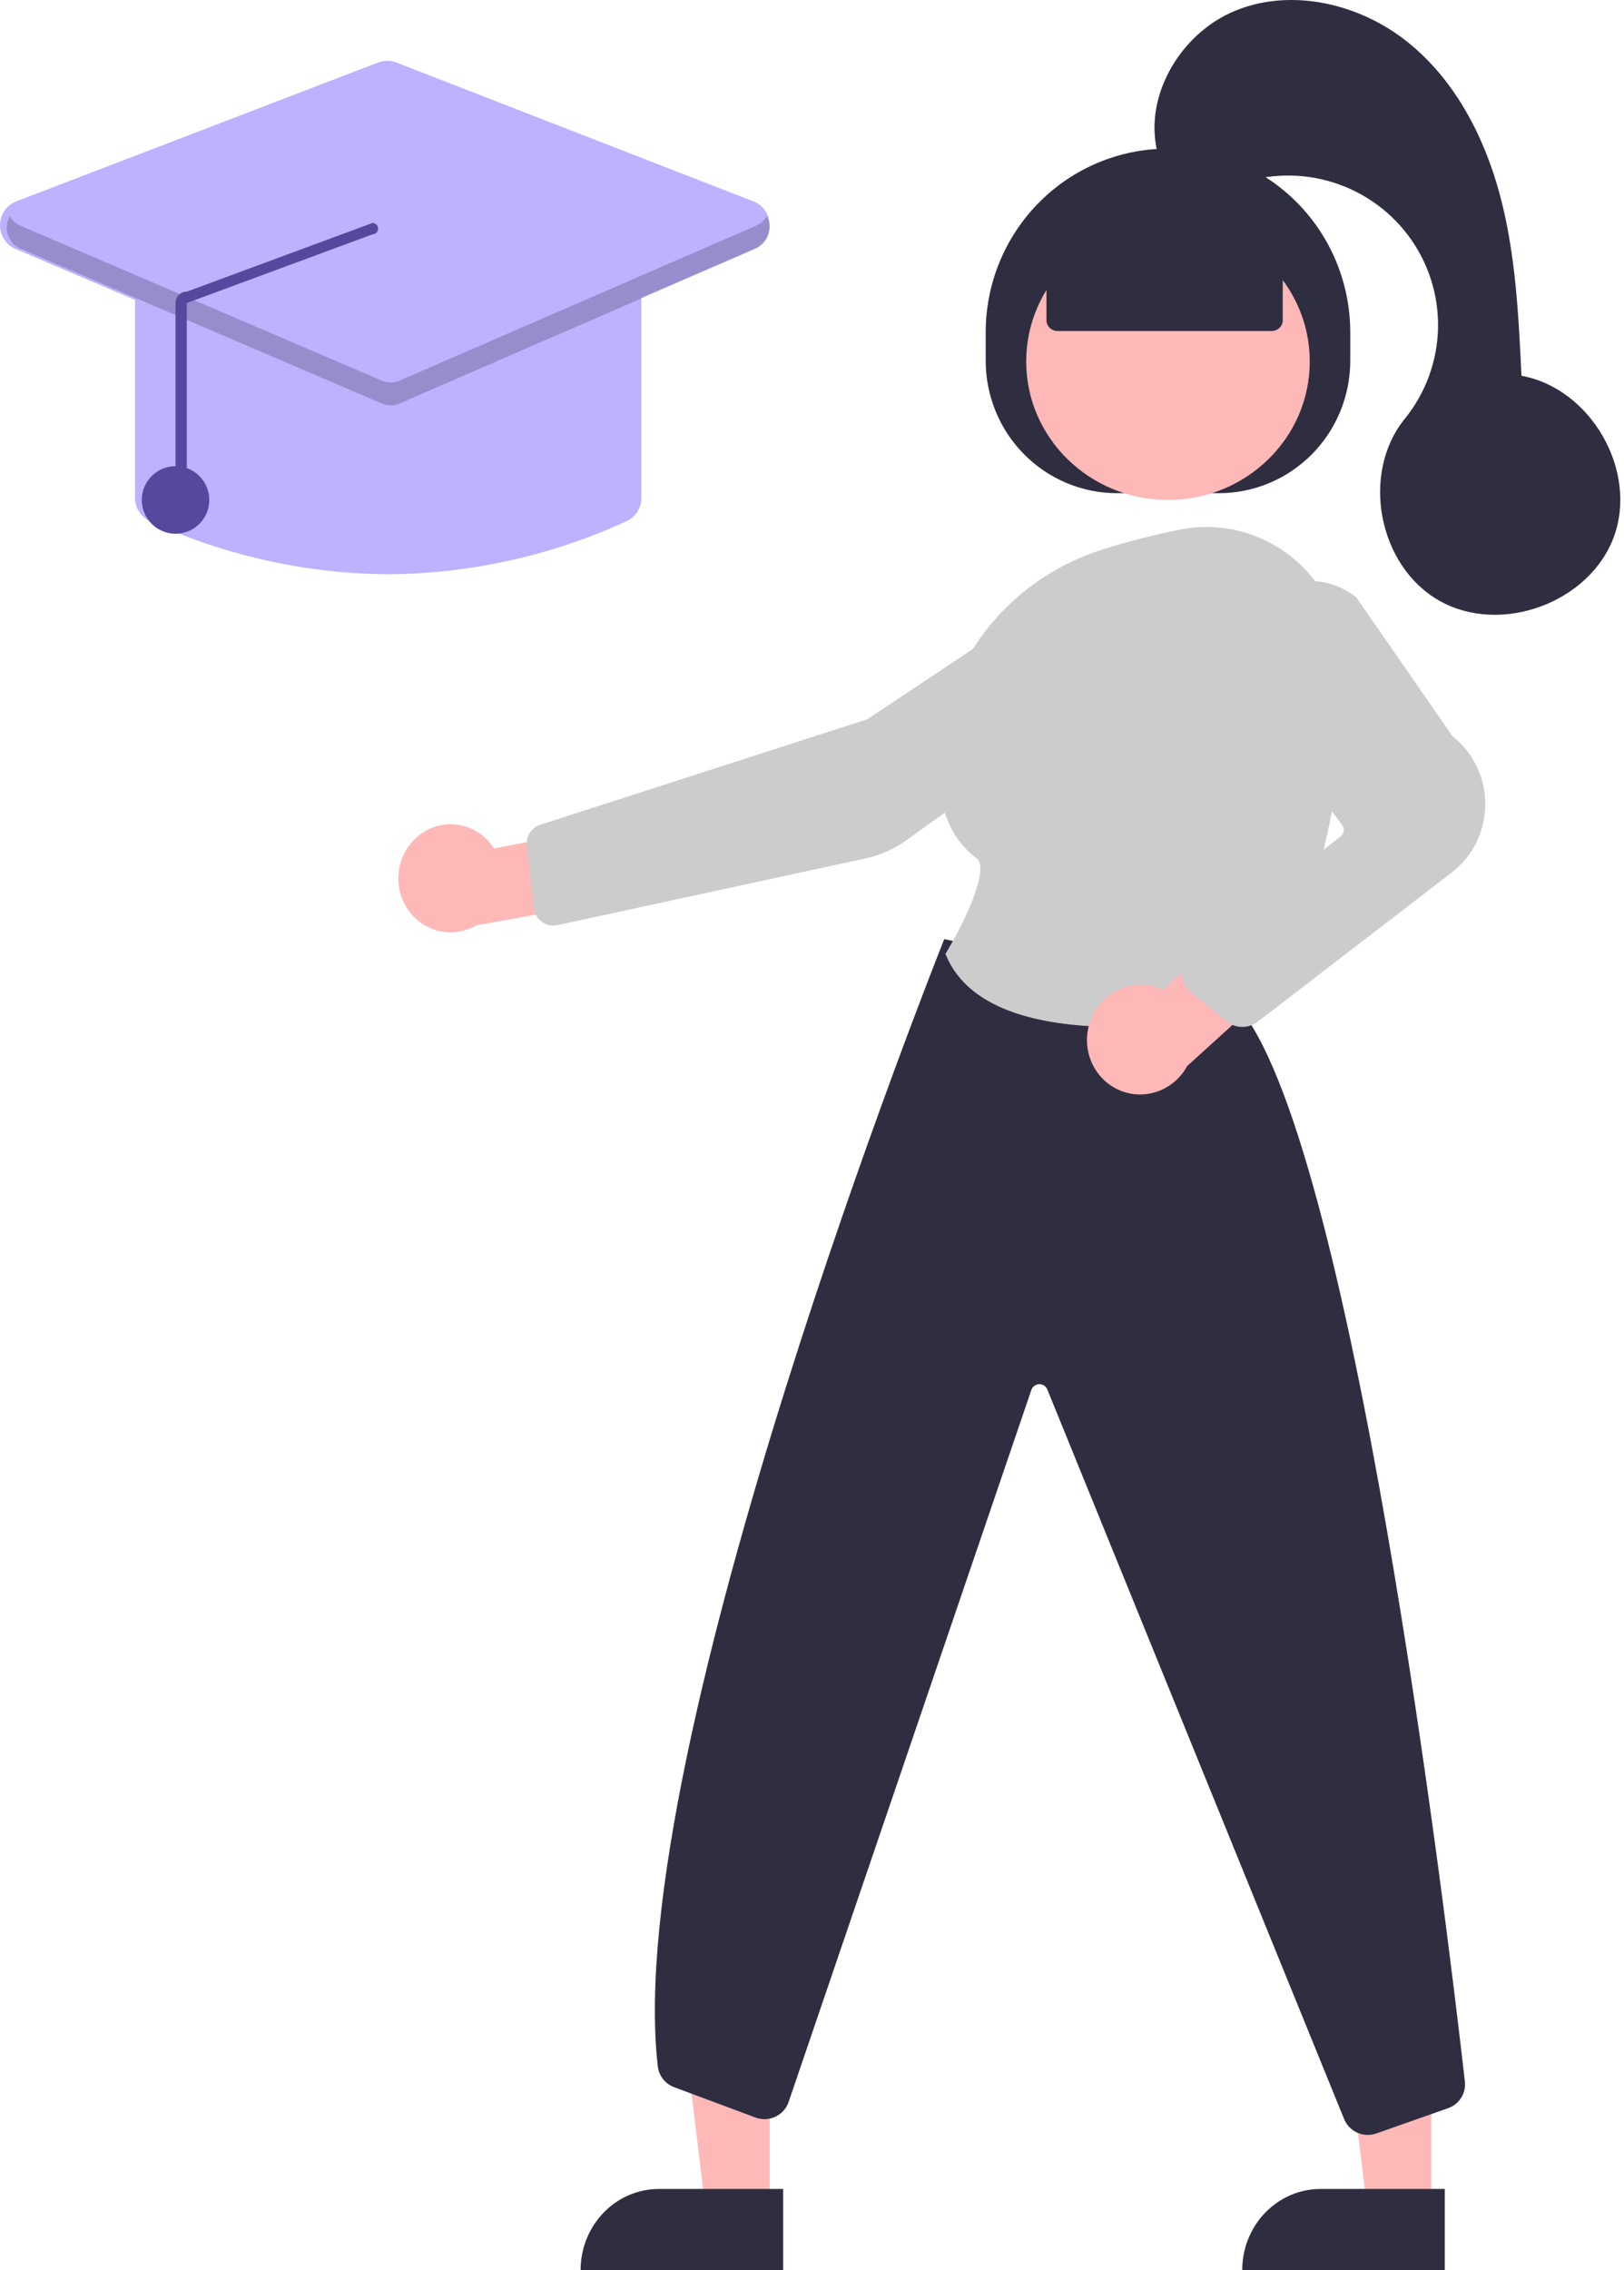 <svg width="315" height="440" viewBox="0 0 315 440" fill="none" xmlns="http://www.w3.org/2000/svg">
<path d="M277.614 428.214L265.193 428.213L259.285 379.762L277.619 379.764L277.614 428.214Z" fill="#FFB8B8"/>
<path d="M256.131 424.286H280.238V440H240.952C240.952 437.936 241.345 435.893 242.108 433.986C242.87 432.08 243.988 430.347 245.398 428.888C246.807 427.429 248.481 426.272 250.322 425.482C252.164 424.692 254.137 424.286 256.131 424.286Z" fill="#2F2E41"/>
<path d="M149.281 428.214L136.86 428.213L130.952 379.762L149.285 379.764L149.281 428.214Z" fill="#FFB8B8"/>
<path d="M127.797 424.286H151.905V440H112.619C112.619 437.936 113.012 435.893 113.774 433.986C114.537 432.08 115.655 430.347 117.065 428.888C118.474 427.429 120.147 426.272 121.989 425.482C123.83 424.692 125.804 424.286 127.797 424.286Z" fill="#2F2E41"/>
<path d="M191.19 69.93V64.41C191.19 54.968 194.915 45.913 201.546 39.237C208.177 32.56 217.17 28.81 226.547 28.81H226.547C235.925 28.81 244.918 32.56 251.549 39.237C258.179 45.913 261.905 54.968 261.905 64.41V69.93C261.905 76.737 259.219 83.265 254.439 88.078C249.658 92.891 243.175 95.595 236.415 95.595H216.68C213.333 95.595 210.018 94.931 206.926 93.642C203.833 92.352 201.023 90.461 198.656 88.078C196.289 85.695 194.412 82.865 193.131 79.751C191.85 76.638 191.19 73.3 191.19 69.93Z" fill="#2F2E41"/>
<path d="M226.548 96.904C241.735 96.904 254.048 84.885 254.048 70.059C254.048 55.233 241.735 43.214 226.548 43.214C211.36 43.214 199.048 55.233 199.048 70.059C199.048 84.885 211.36 96.904 226.548 96.904Z" fill="#FFB8B8"/>
<path d="M80.485 162.602C81.556 161.557 82.835 160.768 84.234 160.29C85.632 159.812 87.115 159.656 88.578 159.833C90.04 160.011 91.448 160.517 92.701 161.317C93.954 162.117 95.021 163.191 95.829 164.463L118.451 160.044L124.405 173.586L92.372 179.363C90.213 180.622 87.681 181.019 85.257 180.48C82.833 179.94 80.685 178.501 79.219 176.435C77.754 174.369 77.074 171.819 77.307 169.27C77.54 166.72 78.671 164.348 80.485 162.602V162.602Z" fill="#FFB8B8"/>
<path d="M205.486 113.97L205.786 114.429L168.206 139.422L104.793 159.865C103.952 160.138 103.231 160.696 102.752 161.445C102.274 162.194 102.067 163.087 102.167 163.973L103.551 176.002C103.612 176.534 103.783 177.048 104.052 177.51C104.322 177.972 104.684 178.372 105.115 178.684C105.547 178.996 106.038 179.214 106.558 179.323C107.078 179.433 107.614 179.431 108.133 179.319L167.814 166.404C170.703 165.783 173.434 164.569 175.838 162.838L218.058 132.512C219.588 131.407 220.81 129.92 221.603 128.197C222.396 126.474 222.734 124.574 222.584 122.68C222.429 120.783 221.788 118.96 220.724 117.39C219.659 115.819 218.208 114.556 216.513 113.723C214.818 112.891 212.938 112.518 211.057 112.642C209.176 112.766 207.36 113.381 205.786 114.429L205.486 113.97Z" fill="#CCCCCC"/>
<path d="M265.311 413.809C264.346 413.81 263.402 413.53 262.594 413.006C261.786 412.482 261.149 411.735 260.761 410.856L203.124 269.277C202.989 268.97 202.763 268.711 202.477 268.535C202.19 268.36 201.855 268.276 201.519 268.295C201.183 268.313 200.86 268.434 200.595 268.641C200.33 268.847 200.134 269.13 200.035 269.45L153.013 407.282C152.814 407.924 152.486 408.518 152.048 409.029C151.61 409.539 151.071 409.955 150.465 410.252C149.86 410.548 149.199 410.717 148.525 410.75C147.851 410.783 147.177 410.679 146.545 410.443L130.776 404.565C129.92 404.249 129.17 403.703 128.607 402.988C128.045 402.273 127.693 401.417 127.59 400.515C120.497 339.081 182.357 184.015 182.983 182.456L183.156 182.024L239.547 194.425L239.664 194.552C262.162 218.951 280.655 372.844 284.134 403.447C284.263 404.552 284.01 405.669 283.416 406.612C282.822 407.555 281.923 408.269 280.866 408.636L266.948 413.53C266.422 413.715 265.869 413.809 265.311 413.809Z" fill="#2F2E41"/>
<path d="M216.685 199.048C203.18 199.048 188.123 196.336 183.488 185.144L183.381 184.887L183.525 184.649C187.184 178.604 192.019 168.294 189.42 166.358C184.301 162.546 181.817 156.276 182.037 147.72C182.516 129.148 195.083 112.658 213.308 106.688H213.308C218.395 105.049 223.572 103.707 228.813 102.668C232.634 101.892 236.578 101.977 240.362 102.918C244.146 103.859 247.676 105.633 250.699 108.111C253.759 110.605 256.233 113.751 257.943 117.323C259.653 120.895 260.555 124.803 260.587 128.768C260.778 148.616 257.743 176.26 242.202 195.239C241.473 196.119 240.46 196.713 239.34 196.915C231.863 198.277 224.283 198.99 216.685 199.048Z" fill="#CCCCCC"/>
<path d="M211.226 198.709C211.968 195.984 213.73 193.669 216.128 192.267C218.527 190.864 221.369 190.489 224.037 191.221C224.581 191.377 225.113 191.578 225.625 191.823L243.161 175.477L255.357 183.893L230.279 206.624C229.147 208.715 227.364 210.358 225.215 211.292C223.065 212.226 220.673 212.397 218.418 211.777C217.104 211.409 215.875 210.778 214.801 209.92C213.727 209.062 212.83 207.995 212.161 206.779C211.492 205.564 211.065 204.225 210.905 202.84C210.745 201.455 210.854 200.051 211.226 198.709Z" fill="#FFB8B8"/>
<path d="M240.975 199.047C239.841 199.048 238.742 198.653 237.865 197.93L230.973 192.26C230.398 191.788 229.937 191.19 229.625 190.513C229.312 189.836 229.155 189.096 229.167 188.349C229.178 187.602 229.358 186.868 229.691 186.2C230.024 185.533 230.503 184.95 231.092 184.496L259.998 162.178C260.34 161.912 260.565 161.521 260.623 161.089C260.681 160.658 260.568 160.22 260.308 159.872L242.466 136.127C240.394 133.378 239.354 129.979 239.531 126.532C239.709 123.085 241.092 119.812 243.437 117.293C245.905 114.609 249.286 112.957 252.909 112.665C256.531 112.373 260.13 113.463 262.991 115.718L263.104 115.838L281.734 142.693C283.749 144.284 285.371 146.321 286.474 148.647C287.577 150.972 288.131 153.523 288.093 156.1C288.055 158.677 287.426 161.21 286.254 163.502C285.083 165.793 283.401 167.781 281.341 169.31L243.904 198.076C243.056 198.707 242.029 199.047 240.975 199.047Z" fill="#CCCCCC"/>
<path d="M202.976 62.066V49.265L226.438 39.286L248.809 49.265V62.066C248.809 62.623 248.582 63.157 248.178 63.551C247.773 63.945 247.224 64.167 246.652 64.167H205.133C204.561 64.167 204.012 63.945 203.608 63.551C203.203 63.157 202.976 62.623 202.976 62.066Z" fill="#2F2E41"/>
<path d="M224.816 30.634C221.289 19.392 228.695 6.508 239.644 2.058C250.593 -2.392 263.692 0.719 272.931 8.071C282.17 15.423 287.902 26.434 290.939 37.817C293.976 49.2 294.552 61.069 295.113 72.834C308.565 75.295 317.716 91.186 313.056 103.993C308.396 116.8 291.148 123.163 279.236 116.469C267.324 109.775 263.874 91.781 272.471 81.186C276.539 76.173 278.811 69.951 278.928 63.507C279.045 57.062 277 50.763 273.116 45.606C269.233 40.45 263.733 36.732 257.488 35.04C251.243 33.349 244.61 33.78 238.64 36.267C232.01 39.029 223.691 31.854 224.816 30.634Z" fill="#2F2E41"/>
<path d="M75.297 111.31C59.355 111.203 43.611 107.698 29.084 101.02C28.22 100.628 27.486 99.989 26.972 99.181C26.458 98.372 26.186 97.43 26.191 96.467V56.064C26.192 54.741 26.71 53.472 27.63 52.536C28.551 51.6 29.799 51.073 31.101 51.072H119.494C120.796 51.073 122.044 51.6 122.965 52.536C123.885 53.472 124.403 54.741 124.405 56.064V96.467C124.409 97.43 124.137 98.372 123.623 99.181C123.109 99.989 122.375 100.628 121.511 101.02C106.984 107.698 91.24 111.203 75.297 111.31Z" fill="#BCB2FF"/>
<path d="M75.112 78.571C74.455 78.572 73.806 78.44 73.201 78.183L3.006 48.251C2.101 47.865 1.331 47.214 0.795 46.382C0.259 45.549 -0.017 44.574 0.001 43.581C0.019 42.588 0.331 41.623 0.896 40.811C1.462 39.999 2.255 39.377 3.173 39.025L73.369 12.11C74.499 11.675 75.749 11.678 76.878 12.118L146.133 39.032C147.046 39.387 147.834 40.01 148.396 40.82C148.957 41.63 149.267 42.591 149.285 43.58C149.303 44.569 149.029 45.541 148.497 46.371C147.966 47.202 147.201 47.853 146.301 48.242L77.046 78.173C76.434 78.436 75.776 78.572 75.112 78.571Z" fill="#BCB2FF"/>
<path d="M34.048 103.453C37.664 103.453 40.596 100.521 40.596 96.905C40.596 93.289 37.664 90.357 34.048 90.357C30.432 90.357 27.5 93.289 27.5 96.905C27.5 100.521 30.432 103.453 34.048 103.453Z" fill="#54499E"/>
<path opacity="0.2" d="M146.635 43.759L77.483 73.783C76.944 74.017 76.364 74.138 75.777 74.14C75.191 74.141 74.61 74.023 74.07 73.791L3.98 43.767C3.1 43.399 2.366 42.744 1.893 41.905C1.584 42.449 1.393 43.054 1.331 43.679C1.27 44.304 1.34 44.935 1.538 45.53C1.735 46.126 2.055 46.671 2.476 47.132C2.897 47.592 3.41 47.956 3.98 48.199L74.07 78.223C74.61 78.454 75.191 78.573 75.777 78.571C76.364 78.57 76.944 78.449 77.483 78.215L146.635 48.19C147.203 47.945 147.712 47.58 148.131 47.119C148.549 46.659 148.866 46.114 149.061 45.52C149.257 44.926 149.326 44.296 149.264 43.673C149.202 43.05 149.011 42.447 148.703 41.905C148.234 42.737 147.507 43.389 146.635 43.759Z" fill="black"/>
<path d="M35.139 96.904C35.428 96.904 35.706 96.788 35.911 96.58C36.115 96.372 36.23 96.091 36.23 95.797V58.736L72.225 45.429C72.515 45.433 72.794 45.321 73.002 45.116C73.21 44.912 73.329 44.632 73.333 44.338C73.338 44.044 73.227 43.761 73.025 43.55C72.823 43.339 72.547 43.218 72.258 43.214L36.263 56.521C35.973 56.514 35.685 56.568 35.416 56.677C35.148 56.786 34.903 56.95 34.699 57.158C34.492 57.364 34.328 57.609 34.216 57.88C34.104 58.152 34.047 58.443 34.048 58.736V95.797C34.048 96.091 34.163 96.372 34.367 96.58C34.572 96.788 34.85 96.904 35.139 96.904Z" fill="#54499E"/>
</svg>
